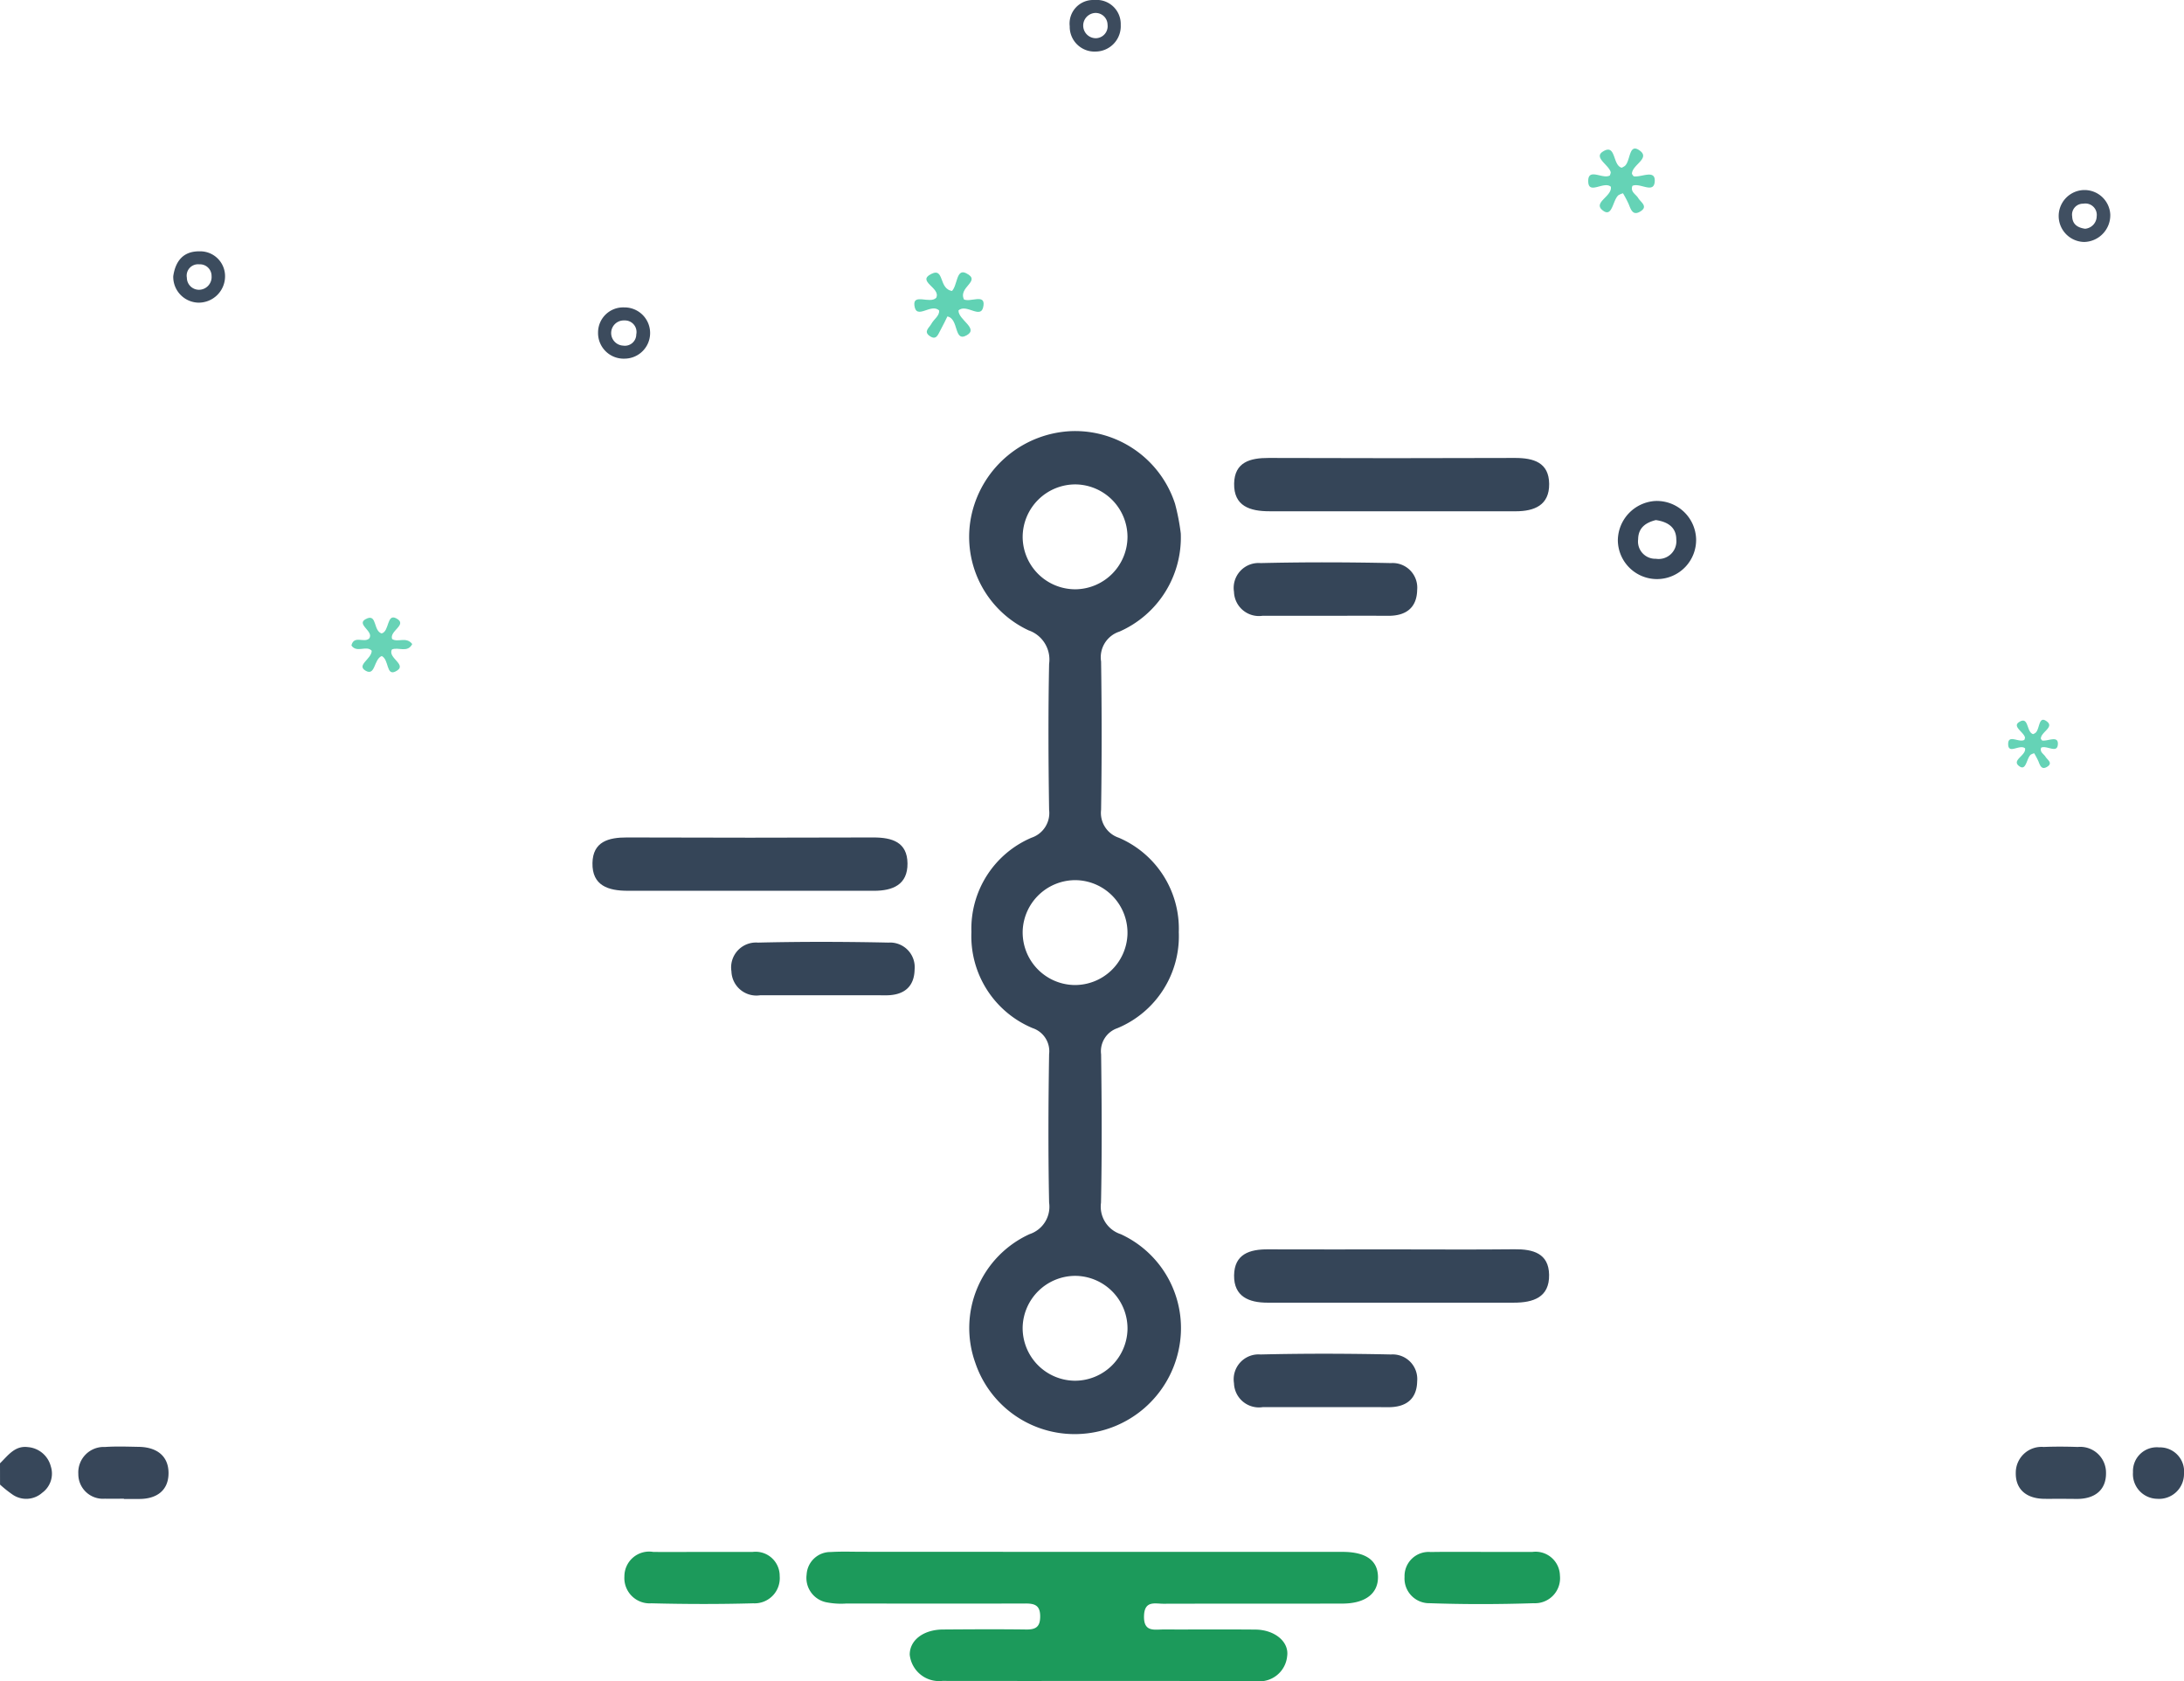 <svg xmlns="http://www.w3.org/2000/svg" width="110.084" height="84.725" viewBox="0 0 110.084 84.725"><defs><style>.a{fill:#37475a;}.b{fill:#1c9a5b;}.c{fill:#374759;}.d{fill:#374659;}.e{fill:#61d2b4;}.f{fill:#65d3b6;}.g{fill:#67d3b6;}.h{fill:#404f61;}.i{fill:#3c4c5e;}.j{fill:#3c4b5d;}.k{fill:#354558;}</style></defs><g transform="translate(-1362 -184.045)"><path class="a" d="M1362,523.983c.4-.389.744-.9,1.4-.818a1.3,1.3,0,0,1,1.159.965,1.194,1.194,0,0,1-.431,1.336,1.213,1.213,0,0,1-1.483.1,5.956,5.956,0,0,1-.643-.511Z" transform="translate(0 -266.188)"/><path class="b" d="M1565.477,547.734q6.285,0,12.571,0c1.167,0,1.768.418,1.793,1.227.027.862-.624,1.376-1.788,1.379-3.008.007-6.017,0-9.025.008-.429,0-.955-.172-.979.609-.026.841.525.685,1,.687,1.54.006,3.08-.008,4.62.006.956.009,1.7.606,1.595,1.336a1.4,1.4,0,0,1-1.582,1.26c-5.265-.013-10.529,0-15.794-.009a1.487,1.487,0,0,1-1.648-1.318c-.006-.73.684-1.266,1.674-1.273,1.4-.01,2.794-.018,4.19,0,.489.007.712-.129.711-.662,0-.55-.268-.649-.735-.648-3.009.01-6.017.005-9.025,0a3.77,3.77,0,0,1-.96-.051,1.253,1.253,0,0,1-1.052-1.409,1.2,1.2,0,0,1,1.216-1.135c.535-.033,1.074-.012,1.611-.012Z" transform="translate(-148.385 -285.476)"/><path class="b" d="M1512.259,547.748q1.284,0,2.568,0a1.214,1.214,0,0,1,1.351,1.218,1.268,1.268,0,0,1-1.332,1.373c-1.711.048-3.425.043-5.136,0a1.274,1.274,0,0,1-1.359-1.355,1.247,1.247,0,0,1,1.446-1.236C1510.618,547.761,1511.439,547.749,1512.259,547.748Z" transform="translate(-114.878 -285.489)"/><path class="b" d="M1695.095,547.746c.856,0,1.713,0,2.569,0a1.228,1.228,0,0,1,1.379,1.194,1.262,1.262,0,0,1-1.317,1.392c-1.746.057-3.5.061-5.243,0a1.245,1.245,0,0,1-1.272-1.323,1.215,1.215,0,0,1,1.316-1.257C1693.382,547.737,1694.239,547.747,1695.095,547.746Z" transform="translate(-258.415 -285.487)"/><path class="c" d="M1836.707,525.7c-.285,0-.571.008-.855,0-.846-.03-1.389-.48-1.372-1.312a1.3,1.3,0,0,1,1.411-1.3c.569-.024,1.141-.019,1.711,0a1.3,1.3,0,0,1,1.426,1.289c.02.882-.569,1.332-1.464,1.33Z" transform="translate(-370.875 -266.118)"/><path class="d" d="M1382.653,525.689c-.321,0-.642.009-.962,0a1.24,1.24,0,0,1-1.335-1.246,1.284,1.284,0,0,1,1.347-1.361c.568-.039,1.14-.016,1.71-.006.874.015,1.492.441,1.49,1.326s-.614,1.308-1.5,1.3c-.25,0-.5,0-.749,0Z" transform="translate(-14.408 -266.111)"/><path class="a" d="M1863.18,525.855a1.245,1.245,0,0,1-1.225-1.34,1.2,1.2,0,0,1,1.319-1.251,1.214,1.214,0,0,1,1.252,1.33A1.255,1.255,0,0,1,1863.18,525.855Z" transform="translate(-392.442 -266.272)"/><path class="e" d="M1612.1,296.84c-.093.186-.213.444-.35.691-.114.2-.2.531-.535.3s-.032-.417.076-.617c.129-.24.413-.4.394-.672-.4-.4-1.163.516-1.249-.267-.067-.611.792-.053,1.1-.375.251-.5-1-.825-.254-1.2.7-.354.343.8,1.107.861-.2.063-.133.06-.091.026.327-.271.229-1.189.75-.925.811.41-.474.694-.088,1.367-.138-.145-.1-.085-.05-.057.332.181,1.1-.3,1.009.325-.1.749-.861-.136-1.26.241-.013.47,1.027.9.423,1.246C1612.411,298.171,1612.694,296.953,1612.1,296.84Z" transform="translate(-202.347 -96.846)"/><path class="f" d="M1735.4,220.787c-.352-.3-1.111.416-1.139-.247-.032-.755.741-.1,1.094-.325.012-.055.051-.124.035-.176-.112-.367-.866-.727-.389-1.026.673-.422.472.687.944.816a.858.858,0,0,0,.159-.088c.289-.248.2-1.124.7-.812.662.418-.35.743-.34,1.213.027.033.061.116.106.122.373.052,1.06-.35,1.044.225-.02.7-.747.072-1.126.254-.117.305.175.42.292.615.13.216.521.426.1.68-.377.228-.473-.11-.584-.383a5.782,5.782,0,0,0-.283-.538.957.957,0,0,0-.234.1c-.286.257-.3,1.1-.751.79C1734.426,221.594,1735.485,221.281,1735.4,220.787Z" transform="translate(-292.206 -27.331)"/><path class="g" d="M1445.9,330.685c-.406.158-.316,1.041-.823.735-.465-.281.314-.585.317-1-.262-.295-.755.132-1.023-.267.129-.53.629-.118.888-.345.3-.373-.761-.745-.092-1.02.491-.2.31.629.726.758.4-.1.251-1.019.739-.76.6.319-.363.627-.209,1.043.291.189.711-.14,1.014.252-.239.465-.7.135-1.023.273-.242.437.843.78.179,1.11C1446.118,331.7,1446.274,330.868,1445.9,330.685Z" transform="translate(-64.658 -113.577)"/><path class="a" d="M1743.1,301.451a2.008,2.008,0,0,0-1.888,1.972,1.973,1.973,0,1,0,3.945-.071A1.983,1.983,0,0,0,1743.1,301.451Zm.035,2.912a.87.87,0,0,1-.9-.982c.007-.613.425-.851.892-.968.637.091,1.03.392,1.031.975A.893.893,0,0,1,1743.135,304.364Z" transform="translate(-297.665 -92.157)"/><path class="h" d="M1847.133,229.818a1.3,1.3,0,0,0-1.362-1.226,1.309,1.309,0,0,0,.053,2.616A1.348,1.348,0,0,0,1847.133,229.818Zm-1.269.724c-.394-.057-.636-.234-.651-.619a.552.552,0,0,1,.559-.644.574.574,0,0,1,.676.638A.638.638,0,0,1,1845.863,230.542Z" transform="translate(-378.765 -34.968)"/><path class="i" d="M1405.209,244.215a1.252,1.252,0,0,0-1.3-1.266c-.805-.006-1.2.489-1.311,1.251a1.3,1.3,0,0,0,1.248,1.335A1.329,1.329,0,0,0,1405.209,244.215Zm-1.309.671a.61.61,0,0,1-.616-.607.572.572,0,0,1,.621-.675.586.586,0,0,1,.624.587A.641.641,0,0,1,1403.9,244.886Z" transform="translate(-31.865 -46.237)"/><path class="j" d="M1613.973,184.046a1.187,1.187,0,0,0-1.24,1.323,1.25,1.25,0,0,0,1.32,1.274,1.278,1.278,0,0,0,1.251-1.347A1.214,1.214,0,0,0,1613.973,184.046Zm.068,1.925a.637.637,0,0,1-.026-1.273.6.6,0,0,1,.625.591A.605.605,0,0,1,1614.042,185.971Z" transform="translate(-196.814)"/><path class="j" d="M1503.475,256.091a1.264,1.264,0,0,0-1.309,1.268,1.291,1.291,0,0,0,1.357,1.314,1.291,1.291,0,0,0-.048-2.582Zm.617,1.362a.573.573,0,0,1-.66.564.635.635,0,0,1,.06-1.269A.584.584,0,0,1,1504.092,257.453Z" transform="translate(-110.021 -56.553)"/><path class="f" d="M1833.55,354.183c-.263-.224-.83.311-.851-.185-.024-.564.554-.072.818-.243.009-.041.038-.092.026-.132-.084-.275-.647-.543-.291-.766.5-.315.353.514.706.61a.628.628,0,0,0,.119-.066c.216-.185.152-.84.522-.607.495.312-.261.555-.254.906.02.024.046.087.079.091.278.039.792-.262.78.168-.015.523-.558.054-.841.19-.087.228.131.314.218.46.1.161.39.318.076.508-.282.17-.353-.082-.436-.286a4.23,4.23,0,0,0-.212-.4.717.717,0,0,0-.175.073c-.214.192-.224.822-.562.59C1832.822,354.786,1833.614,354.553,1833.55,354.183Z" transform="translate(-369.477 -132.423)"/><g transform="translate(1613.387 -1104.541)"><path class="k" d="M-136.246,1315.473a5.18,5.18,0,0,1-3.093,4.945,1.36,1.36,0,0,0-.924,1.506q.056,3.738,0,7.477a1.319,1.319,0,0,0,.892,1.406,4.988,4.988,0,0,1,3.025,4.756,5.021,5.021,0,0,1-3.092,4.841,1.229,1.229,0,0,0-.824,1.319c.033,2.492.046,4.985-.005,7.477a1.46,1.46,0,0,0,1,1.589,5.209,5.209,0,0,1,2.9,5.894,5.352,5.352,0,0,1-4.837,4.166,5.284,5.284,0,0,1-5.4-3.581,5.2,5.2,0,0,1,2.735-6.482,1.456,1.456,0,0,0,.986-1.593c-.05-2.492-.039-4.985,0-7.477a1.228,1.228,0,0,0-.831-1.314,5.019,5.019,0,0,1-3.085-4.845,4.983,4.983,0,0,1,3.031-4.752,1.313,1.313,0,0,0,.885-1.408c-.037-2.45-.048-4.9,0-7.352a1.557,1.557,0,0,0-1.036-1.691,5.2,5.2,0,0,1-2.852-5.917,5.388,5.388,0,0,1,5.013-4.123,5.3,5.3,0,0,1,5.222,3.66A10.879,10.879,0,0,1-136.246,1315.473Zm-2.686.174A2.653,2.653,0,0,0-141.51,1313a2.657,2.657,0,0,0-2.706,2.642,2.652,2.652,0,0,0,2.7,2.643A2.652,2.652,0,0,0-138.932,1315.647Zm-2.692,22.583a2.65,2.65,0,0,0,2.69-2.53,2.651,2.651,0,0,0-2.589-2.755,2.656,2.656,0,0,0-2.691,2.531A2.652,2.652,0,0,0-141.624,1338.23Zm.066,14.658a2.658,2.658,0,0,0-2.658,2.566,2.655,2.655,0,0,0,2.627,2.719,2.653,2.653,0,0,0,2.657-2.565A2.652,2.652,0,0,0-141.558,1352.888Z" transform="translate(-55.624 0)"/><path class="k" d="M-85.721,1318.4q-3.043,0-6.086,0c-.97,0-1.8-.252-1.777-1.4.022-1.078.809-1.29,1.741-1.287q6.21.023,12.42,0c.94,0,1.707.232,1.718,1.308s-.746,1.378-1.681,1.38Q-82.554,1318.4-85.721,1318.4Z" transform="translate(-95.597 -4.047)"/><path class="k" d="M-85.721,1318.4q-3.043,0-6.086,0c-.97,0-1.8-.252-1.777-1.4.022-1.078.809-1.29,1.741-1.287q6.21.023,12.42,0c.94,0,1.707.232,1.718,1.308s-.746,1.378-1.681,1.38Q-82.554,1318.4-85.721,1318.4Z" transform="translate(-127.94 15.08)"/><path class="k" d="M-85.54,1475.092c2.029,0,4.058.016,6.086-.006.932-.01,1.722.205,1.741,1.284.021,1.144-.805,1.408-1.778,1.407q-6.21-.005-12.42,0c-.933,0-1.694-.307-1.68-1.376s.778-1.32,1.718-1.311C-89.763,1475.1-87.651,1475.09-85.54,1475.092Z" transform="translate(-95.592 -123.538)"/><path class="k" d="M-88.958,1339.446h-3.227a1.258,1.258,0,0,1-1.443-1.206,1.254,1.254,0,0,1,1.339-1.449c2.191-.052,4.385-.047,6.576,0a1.24,1.24,0,0,1,1.318,1.349c-.017.913-.573,1.313-1.461,1.308C-86.89,1339.442-87.924,1339.447-88.958,1339.446Z" transform="translate(-95.56 -19.826)"/><path class="k" d="M-88.958,1339.446h-3.227a1.258,1.258,0,0,1-1.443-1.206,1.254,1.254,0,0,1,1.339-1.449c2.191-.052,4.385-.047,6.576,0a1.24,1.24,0,0,1,1.318,1.349c-.017.913-.573,1.313-1.461,1.308C-86.89,1339.442-87.924,1339.447-88.958,1339.446Z" transform="translate(-120.891 -0.699)"/><path class="k" d="M-88.958,1498.821h-3.227a1.258,1.258,0,0,1-1.443-1.206,1.254,1.254,0,0,1,1.339-1.449c2.191-.052,4.385-.047,6.576,0a1.24,1.24,0,0,1,1.318,1.349c-.017.913-.573,1.313-1.461,1.308C-86.89,1498.817-87.924,1498.822-88.958,1498.821Z" transform="translate(-95.56 -139.316)"/></g></g></svg>